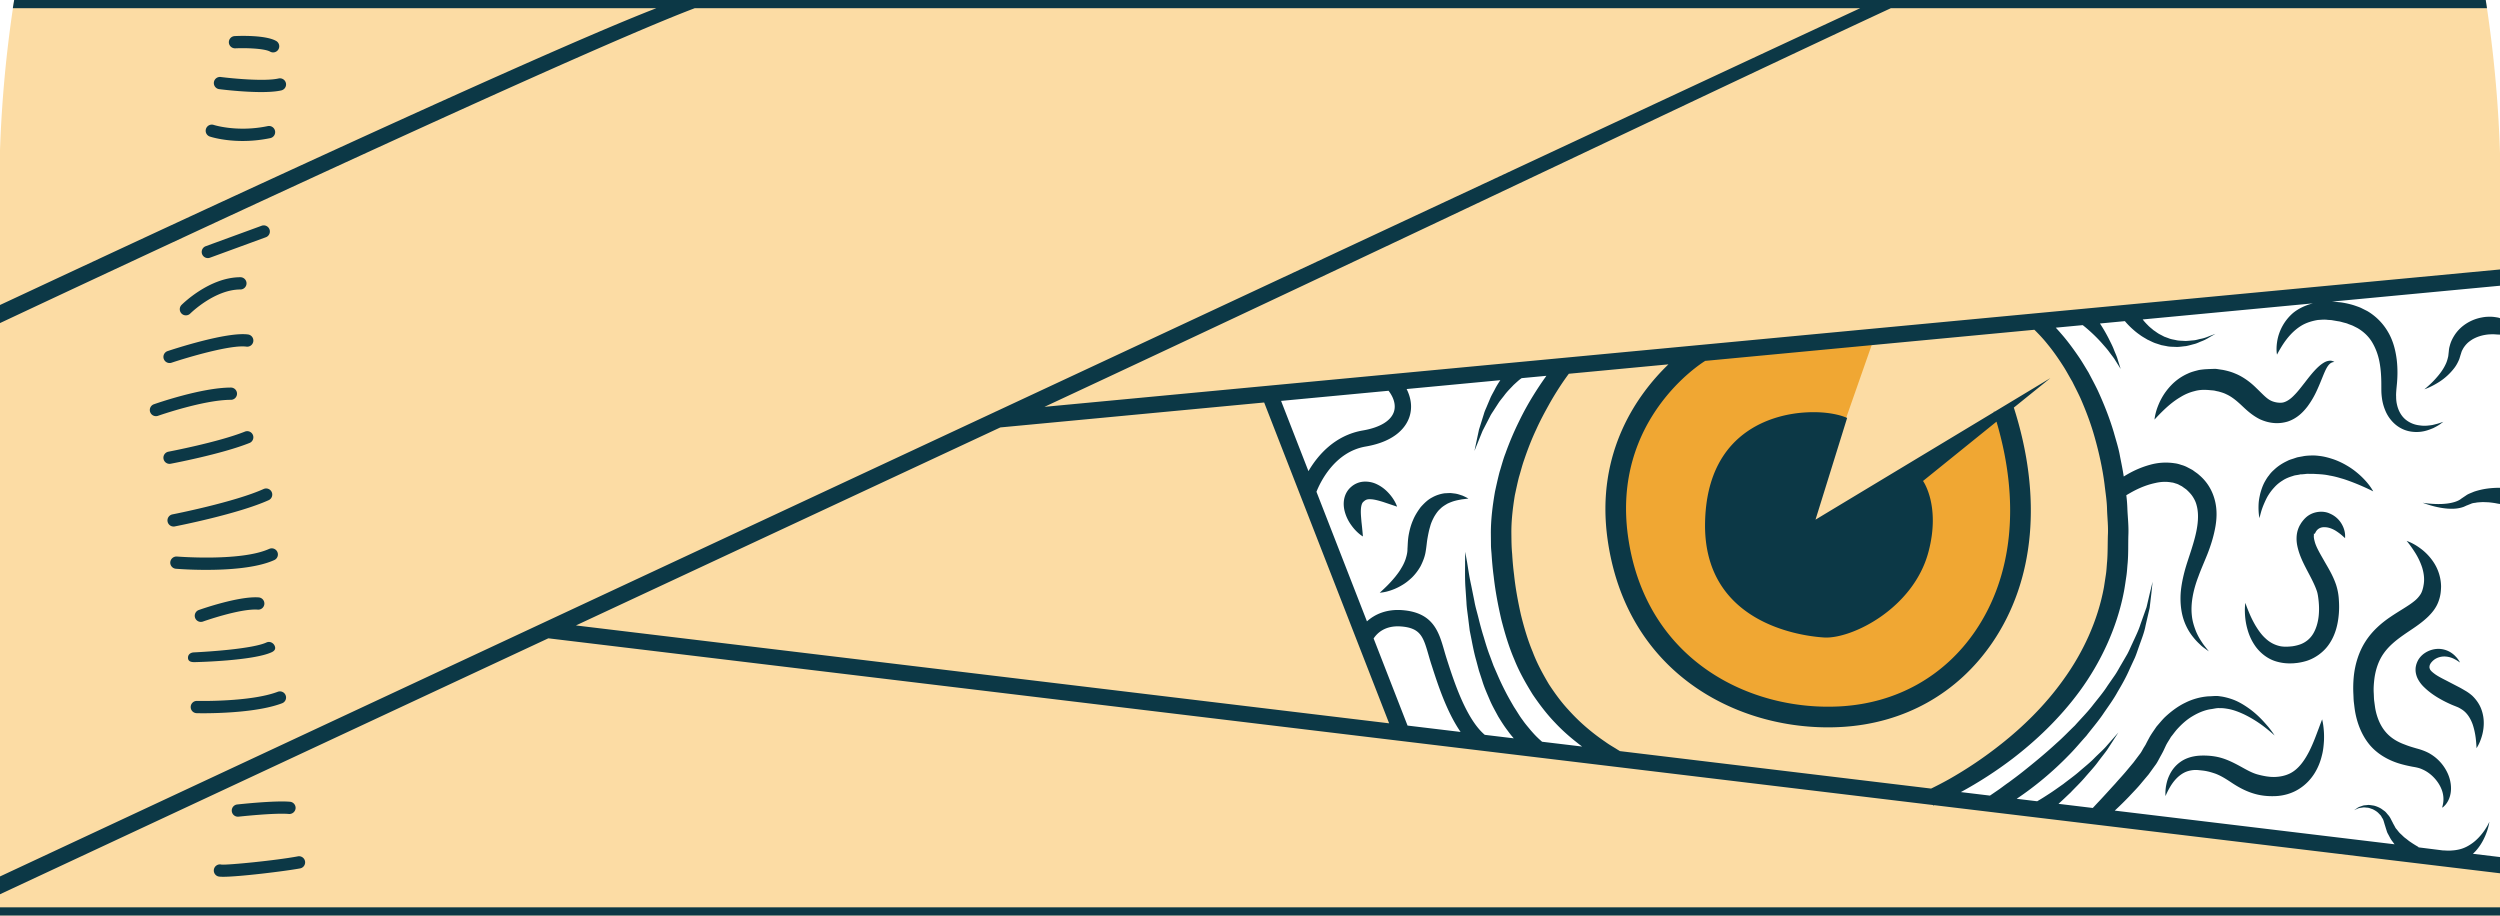 <svg xmlns="http://www.w3.org/2000/svg" width="305.834" height="112" viewBox="0 0 305.834 112"><defs><path id="#nav-eye-9-id-1" d="M-.088 0h306.01v112H-.088z"/></defs><path id="nav-eye-9-id-2" clip-path="url(#nav-eye-9-id-1)" fill="#FCDCA4" d="M305.912 23.635c0-8.04-.627-15.932-1.824-23.635H1.735A153.843 153.843 0 0 0-.088 23.635V112h306v-6l-69.793-8.373s22.74-10.625 23.03-31.44c.28-19.937-9.93-26.802-9.93-26.802l56.69-5.43v-10.32zm-134.625 65.74L155.412 48.25l36.625-4c-.625 1.25-8.125 4.75-8.25 22.375S197.287 93 197.287 93l-26-3.625z"/><path clip-path="url(#beast-eye-9-id-2)" fill="#F0A733" d="M221.365 63.924l7.654-21.854-21.108 1.014s-10.545 6.88-10.26 20.47c.287 13.593 12.92 24.242 24.598 24.21 16.787-.05 24.162-11.14 24.596-24.21.44-13.275-1.35-13.32-1.35-13.32l-23.81 14.645-.32-.956z"/><path clip-path="url(#beast-eye-9-id-2)" fill="#0C3846" d="M305.488 38.832c-.215-.034-.48-.08-.785-.084s-.652.005-1.023.077a5.254 5.254 0 0 0-2.348 1.026 4.765 4.765 0 0 0-1.01 1.078c-.283.433-.506.862-.64 1.405-.087.29-.093.477-.116.684l-.062.556c-.074.324-.16.664-.316.978-.293.64-.723 1.2-1.123 1.65-.396.46-.775.812-1.047 1.05-.27.245-.438.373-.438.373s.807-.25 1.89-.953a7.252 7.252 0 0 0 1.67-1.52c.278-.33.51-.733.696-1.18.045-.11.074-.23.113-.35l.052-.178c.004-.01.025-.11.016-.04l.025-.075c.06-.196.123-.42.193-.513.113-.25.322-.54.53-.755.214-.227.472-.4.722-.56.262-.144.525-.264.79-.35.263-.087.52-.15.763-.187a4.19 4.19 0 0 1 .66-.063c.2-.016.372-.008.517 0 .28.026.695.037.695.037l.01-1.938s0-.09-.434-.168m-25.6 12.73c1.146-.39 1.876-1.162 2.394-1.835a10.68 10.68 0 0 0 1.162-1.99c.574-1.236.89-2.265 1.264-2.856.184-.29.38-.465.564-.534.182-.076.31-.053.31-.063-.005.013-.09-.08-.32-.137-.228-.06-.632-.003-1.013.24-.772.47-1.524 1.406-2.313 2.437-.406.508-.81 1.06-1.277 1.522-.45.478-.973.83-1.432.904-.443.067-1.1-.04-1.557-.31-.49-.28-.995-.847-1.68-1.5-.667-.66-1.563-1.346-2.563-1.747-.498-.215-1-.343-1.518-.446-.267-.033-.532-.084-.796-.116-.252-.02-1.375.043-1.375.043-.25.023-.493.05-.73.09-.474.12-.933.233-1.347.43a6.382 6.382 0 0 0-2.037 1.42c-1.045 1.083-1.518 2.197-1.78 2.965-.247.783-.274 1.25-.274 1.25s.31-.353.855-.898c.547-.537 1.342-1.29 2.36-1.88a5.892 5.892 0 0 1 1.66-.697c.595-.176 1.2-.19 1.888-.126.197.022.438.03.602.065.154.036.307.074.46.1.312.087.653.182.944.332.612.274 1.14.69 1.747 1.244.6.556 1.326 1.3 2.39 1.826 1.093.496 2.253.624 3.412.267m10.438 8.55s-.56-1.124-2.006-2.307a8.865 8.865 0 0 0-1.242-.865 9.262 9.262 0 0 0-1.557-.733c-.57-.194-1.186-.37-1.83-.437a5.488 5.488 0 0 0-1.006-.045c-.35.01-.723.038-.984.1l-.432.077-.106.02-.053.01-.013.004-.068.013-.01.002-.028.01-.242.08c-.316.118-.64.183-.94.35-.606.28-1.17.653-1.628 1.094-.242.21-.45.44-.623.69-.198.23-.34.487-.483.73-.275.49-.434.995-.562 1.446-.11.46-.186.88-.207 1.252-.02.375-.016.698 0 .962.027.527.11.818.11.818s.06-.295.198-.785c.072-.244.172-.536.305-.855.136-.32.29-.674.493-1.032.213-.353.467-.714.77-1.04a4.43 4.43 0 0 1 1.044-.878c.38-.26.83-.432 1.29-.568.218-.093.48-.098.718-.153l.18-.035.023-.01.006-.01.014.003.11.01.435-.04c.316-.048.53-.01.762-.016.22-.015.475.012.727.023.498.023 1.002.07 1.484.178.488.078.96.2 1.408.338.455.12.877.284 1.275.427a28.376 28.376 0 0 1 2.668 1.172m-8.94-2.11h.017-.016m22.965 1.758a8.943 8.943 0 0 0-1.7.39c-.31.14-.704.265-.937.438l-.38.254-.216.145-.146.11c-.424.277-1 .42-1.54.494-.548.073-1.08.08-1.536.062-.912-.035-1.52-.15-1.52-.15s.57.235 1.478.46c.455.11.994.217 1.596.26.6.035 1.27.03 1.96-.228l.253-.115c.02-.008.133-.07.08-.032l.105-.044.426-.17c.293-.132.5-.098.727-.162.242-.026.504-.036.732-.052l.674.026c.423.038.767.09 1.005.137.242.05.498.08.498.08v-1.978s-.05-.013-.34-.01c-.3.003-.72.025-1.218.083m-21.084 5.366c.126-.248.126-.18.183-.275.268-.277.607-.39 1.05-.35.437.028.882.215 1.237.432.35.223.643.452.834.627l.31.275s.01-.143 0-.425a2.992 2.992 0 0 0-.347-1.18 3.034 3.034 0 0 0-1.53-1.406c-.77-.375-2.11-.32-2.995.558-.21.198-.494.572-.555.697l-.082.132-.02.034-.062.113-.047.105c-.066.142-.12.29-.166.445-.178.617-.16 1.266-.05 1.83.23 1.137.71 2.074 1.175 2.978.47.894.95 1.775 1.22 2.58.118.328.177.797.226 1.272.046.468.06.94.032 1.404-.047.93-.275 1.808-.666 2.49a3.043 3.043 0 0 1-1.727 1.405 5.13 5.13 0 0 1-.577.15l-.273.047-.355.033c-.36.026-.756.028-1.1-.037a3.684 3.684 0 0 1-1.807-.934c-.516-.455-.898-1.02-1.223-1.543a12.734 12.734 0 0 1-.738-1.453c-.367-.85-.533-1.376-.533-1.376s-.104.544-.04 1.514c.036.483.11 1.075.304 1.743.186.67.498 1.422 1.05 2.166.554.725 1.41 1.45 2.513 1.757.548.156 1.1.232 1.698.223l.37-.012.454-.045c.29-.04.578-.094.873-.174 1.178-.292 2.375-1.11 3.088-2.223.73-1.107 1.016-2.364 1.12-3.557.054-.602.048-1.196.007-1.787a7.207 7.207 0 0 0-.346-1.84c-.406-1.19-.998-2.1-1.48-2.96-.484-.85-.955-1.637-1.125-2.298-.09-.327-.138-.597-.097-.814.012-.047-.03-.096-.025-.14l.133-.018.09-.168zm-.358.13v-.004c0-.002.004.004.006.007l-.006-.002zm13.176 1.826a6.957 6.957 0 0 0-1.215-.727c-.3-.13-.46-.185-.46-.185s.464.524 1.063 1.48a8.41 8.41 0 0 1 .83 1.76c.21.683.326 1.446.174 2.21-.057.365-.19.82-.363 1.078a3.46 3.46 0 0 1-.783.855c-.71.58-1.754 1.14-2.842 1.876-1.088.727-2.248 1.706-3.088 3.008-.846 1.297-1.3 2.824-1.453 4.29a14.453 14.453 0 0 0-.052 2.19c.02.34.016.637.06 1.01.048.37.085.745.147 1.11.248 1.42.793 2.882 1.764 4.06.976 1.18 2.33 1.895 3.522 2.274.607.193 1.188.318 1.73.424.544.09.854.16 1.216.327.71.308 1.293.816 1.71 1.344.42.533.68 1.094.79 1.59.113.5.088.933.037 1.232-.053.3-.113.465-.113.465l.05.037s.144-.1.368-.355c.213-.26.494-.71.61-1.377.118-.662.05-1.517-.33-2.392a5.366 5.366 0 0 0-2.108-2.41c-.508-.32-1.197-.557-1.7-.688-.5-.145-.997-.288-1.462-.48-.953-.342-1.78-.854-2.393-1.6-.615-.742-1.04-1.747-1.236-2.893l-.114-.836c-.04-.28-.037-.644-.057-.963-.038-.573.01-1.197.08-1.77.155-1.163.524-2.23 1.146-3.104.62-.88 1.47-1.578 2.426-2.247.953-.674 2.027-1.294 3.01-2.246.484-.48.945-1.04 1.225-1.757.28-.715.336-1.298.35-1.92a5.543 5.543 0 0 0-.957-3.03 6.646 6.646 0 0 0-1.582-1.64m1.14 14.323c.044-.118.13-.293.257-.42.236-.282.578-.486.922-.585.7-.208 1.412-.007 1.854.23.228.112.396.228.513.308l.184.122c-.018.015-.12-.286-.496-.69a3.095 3.095 0 0 0-.8-.64 2.89 2.89 0 0 0-1.373-.35 3.044 3.044 0 0 0-1.693.54 2.62 2.62 0 0 0-.744.78c-.06.105-.113.214-.162.325l-.08.212c-.072.274-.104.42-.105.66-.01.44.13.91.338 1.267.202.36.454.664.708.904.512.5 1.04.882 1.58 1.217a14.33 14.33 0 0 0 1.643.86c.26.124.565.23.786.327.205.076.38.18.553.287.687.414 1.132 1.148 1.395 1.91.248.762.355 1.5.398 2.018.05.522.057.838.057.838s.186-.256.406-.764c.205-.51.475-1.272.48-2.287a4.776 4.776 0 0 0-.285-1.67c-.208-.592-.6-1.187-1.118-1.686a5.203 5.203 0 0 0-.877-.63c-.29-.17-.514-.303-.78-.44-.497-.258-1.005-.52-1.51-.785-.497-.253-.987-.502-1.366-.767-.386-.282-.616-.49-.673-.702-.02-.038-.03-.174-.043-.164.01-.06.02-.157.03-.183.005-.01.006-.026.005-.044m5.71 22.613c.673-.766 1.077-1.667 1.31-2.34.23-.68.285-1.146.285-1.146s-.18.437-.566 1.008c-.386.568-.98 1.27-1.704 1.738-.352.24-.73.428-1.094.546-.36.122-.842.2-1.14.215-.587.064-1.12-.02-1.12.002v.006l-3.02-.38c-.055-.027-.03-.05-.105-.09a12.324 12.324 0 0 1-.916-.576c-.2-.122-.368-.282-.583-.44-.223-.152-.39-.35-.605-.54-.22-.188-.36-.423-.56-.643-.1-.112-.136-.24-.212-.36l-.104-.188-.053-.096-.014-.023-.007-.01c-.043-.118-.016-.042-.027-.072l-.027-.055c-.177-.3-.255-.58-.552-.9-.13-.147-.244-.312-.387-.426l-.43-.31a3.332 3.332 0 0 0-.905-.38c-.31-.04-.59-.113-.857-.062-.13.012-.256.022-.375.034-.113.025-.22.07-.32.103-.2.066-.37.124-.486.225l-.38.26.417-.183c.125-.073.3-.097.492-.122.098-.013.2-.036.305-.04.11.01.224.02.34.033.24-.004.476.115.722.193.23.117.475.255.674.446l.29.303c.09.103.134.23.206.338.15.173.217.565.322.865l.146.476c.064.176.105.375.195.532.178.31.33.66.537.924.102.133.2.273.3.406l-34.228-4.12a41.654 41.654 0 0 0 1.793-1.764c.48-.522 1.02-1.052 1.533-1.693.264-.312.533-.634.81-.963.26-.358.522-.723.79-1.094.277-.342.504-.848.754-1.28l.182-.34.006-.01-.018.042.006-.014.018-.038.037-.074.074-.15.286-.615c.197-.384.406-.668.604-1.02.26-.316.498-.66.773-.967.555-.606 1.17-1.164 1.86-1.567.685-.41 1.417-.723 2.17-.854.372-.036.767-.162 1.11-.137.455-.01.723.04 1.082.096.707.13 1.37.397 1.97.677a14.443 14.443 0 0 1 2.753 1.756c.625.504.965.824.965.824s-.238-.4-.754-1.036c-.532-.615-1.298-1.524-2.49-2.353-.59-.41-1.278-.832-2.106-1.1-.408-.136-.94-.267-1.316-.305-.486-.097-.936-.002-1.424-.003a7.63 7.63 0 0 0-2.852.79c-.916.442-1.736 1.067-2.482 1.763-.36.357-.676.756-1.012 1.135-.29.427-.62.884-.857 1.296l-.32.596-.18.355-.15.242c-.212.324-.33.64-.608.966-.242.324-.482.643-.717.955l-.756.903c-.48.592-.997 1.127-1.435 1.64-.918 1-1.678 1.85-2.23 2.423l-.555.596-4.197-.506c.455-.403.945-.88 1.482-1.384.557-.593 1.186-1.186 1.748-1.843.56-.66 1.156-1.28 1.63-1.94.478-.65.97-1.215 1.308-1.767l1.16-1.793s-.56.64-1.403 1.598c-.406.488-.977.976-1.533 1.537-.55.57-1.223 1.09-1.854 1.645-.633.552-1.328 1.036-1.943 1.522-.646.45-1.236.883-1.766 1.218-.526.344-.964.62-1.27.795l-.167.098-2.508-.302a39.98 39.98 0 0 0 6.37-5.328c.734-.732 1.416-1.566 2.148-2.37.664-.866 1.39-1.7 2.016-2.613.618-.92 1.286-1.8 1.806-2.76.56-.936 1.08-1.867 1.488-2.82.217-.47.43-.93.64-1.38.194-.458.337-.926.5-1.37.312-.892.65-1.717.798-2.534.184-.8.354-1.532.506-2.18.076-.662.143-1.238.2-1.713l.157-1.484s-.127.528-.352 1.45l-.387 1.657-.738 2.077c-.236.768-.63 1.55-1.01 2.385-.2.414-.375.85-.605 1.273-.242.417-.488.843-.74 1.275-.258.427-.484.88-.777 1.303l-.89 1.28c-.556.884-1.263 1.688-1.91 2.525-.657.833-1.415 1.587-2.103 2.368-.758.724-1.46 1.473-2.21 2.125-1.462 1.35-2.903 2.52-4.146 3.51-.62.497-1.21.924-1.727 1.31-.53.363-.97.72-1.352.973l-.95.65-3.563-.43a49.178 49.178 0 0 0 6.36-4.114c2.687-2.066 5.646-4.78 8.19-8.248 2.53-3.458 4.573-7.718 5.423-12.274.105-.573.184-1.163.273-1.744.09-.585.108-1.11.165-1.665.096-1.182.053-2.266.086-3.392.052-1.112-.083-2.22-.126-3.312a16.625 16.625 0 0 0-.127-1.568c.13-.078.275-.163.44-.258.714-.41 1.798-.96 3.095-1.234.643-.154 1.336-.198 1.99-.072.17.01.328.063.486.118.162.044.322.097.47.19l.228.116.057.028.027.014.12.085c.17.133.43.29.53.403.223.213.49.48.69.795.2.31.368.646.462 1.028.213.75.22 1.64.086 2.553-.13.918-.395 1.853-.686 2.78-.285.92-.64 1.89-.89 2.856-.247.97-.435 1.94-.47 2.887-.03.946.068 1.854.293 2.65a6.9 6.9 0 0 0 .95 2.02c.38.535.76.954 1.1 1.26.317.334.632.522.82.67l.302.217-.23-.292c-.14-.195-.383-.45-.615-.827a7.13 7.13 0 0 1-.746-1.374c-.213-.556-.422-1.184-.49-1.893-.16-1.415.14-3.064.8-4.78.313-.867.702-1.734 1.095-2.712.38-.967.716-1.994.933-3.096.22-1.094.297-2.3-.012-3.5-.308-1.216-.948-2.285-1.925-3.108-.242-.223-.4-.303-.602-.46l-.143-.103-.1-.067-.05-.026-.097-.053-.39-.203a3.545 3.545 0 0 0-.794-.32c-.27-.092-.538-.17-.81-.2a7.1 7.1 0 0 0-2.918.155c-1.467.39-2.533.977-3.32 1.463-.123-.834-.295-1.653-.453-2.455-.173-1.013-.495-1.972-.753-2.916-.557-1.88-1.258-3.602-1.973-5.158-.37-.772-.766-1.495-1.127-2.188-.408-.668-.78-1.31-1.172-1.888-.787-1.154-1.523-2.126-2.19-2.88-.23-.27-.442-.504-.647-.722l3.297-.312c.14.108.305.238.508.413.533.455 1.23 1.104 1.86 1.82.312.36.642.717.9 1.083.263.364.546.69.724 1.006l.65 1.035-.37-1.173c-.097-.363-.288-.75-.458-1.186-.165-.44-.4-.88-.622-1.33a19.86 19.86 0 0 0-1.084-1.868l3.05-.288c.237.285.575.65 1.026 1.045.234.208.498.423.795.626.28.22.625.396.955.6.363.155.707.365 1.107.476l.584.19.612.115c.398.1.818.076 1.215.104.4.006.79-.07 1.16-.1.367-.067.715-.176 1.04-.256.33-.08.614-.238.888-.34.55-.2.947-.488 1.244-.646l.454-.265-.494.188c-.316.108-.744.325-1.307.428-.277.054-.566.16-.887.184s-.652.07-.994.078c-.346-.03-.7-.018-1.05-.083-.345-.086-.7-.115-1.03-.263l-.496-.18-.465-.244c-.313-.14-.575-.373-.85-.543-.247-.22-.505-.4-.708-.627a6.776 6.776 0 0 1-.568-.624l-.053-.07 20.833-1.968c-.916.228-1.752.625-2.406 1.15a5.832 5.832 0 0 0-1.992 3.616c-.135.964-.002 1.506-.002 1.506s.244-.498.72-1.242c.483-.735 1.245-1.715 2.356-2.36.56-.316 1.214-.522 1.94-.64.377-.015.752-.07 1.162-.014.186.02.445.02.574.048l.71.124c.26.028.43.094.63.144.195.058.393.087.59.177.195.082.402.144.596.228l.56.283c.714.418 1.33.975 1.774 1.7.44.724.762 1.576.928 2.483.17.906.22 1.85.22 2.772.007.578-.015.922.063 1.523.068.566.2 1.063.398 1.55.38.968 1.09 1.77 1.896 2.206.806.452 1.65.522 2.327.468.69-.057 1.238-.285 1.67-.46.422-.214.736-.392.93-.55.2-.145.307-.22.307-.22l-.357.117c-.227.088-.572.175-1 .276-.436.064-.967.14-1.54.043a3.263 3.263 0 0 1-1.685-.678c-.504-.4-.87-1.002-1.057-1.717a4.192 4.192 0 0 1-.14-1.124c-.028-.327.038-.942.073-1.33.107-1.014.13-2.087-.002-3.197-.14-1.103-.42-2.273-1.037-3.335a7.085 7.085 0 0 0-2.562-2.604l-.8-.4c-.27-.116-.544-.205-.815-.3a10.396 10.396 0 0 0-1.648-.367l-.72-.07a3.358 3.358 0 0 0-.384-.017l20.677-1.953v-1.99L127.773 49.77C170.006 30.073 212.093 9.923 231.323 1h72.917l-.152-1H1.734l-.166 1h78.735C63.56 7.467 2.798 36.03-.087 37.35v2.214C.63 39.234 69.037 7.02 85 1h142.57c-20.31 9.43-63.785 29.768-105.707 49.328l-.046.005v.016A403493.836 403493.836 0 0 0-.087 107.26v2.18c.732-.344 29.61-13.826 67.167-31.353l169.395 20.395.03.068.116-.05 69.292 8.34v-1.984l-3.39-.408c.144-.14.29-.28.417-.432M169.866 47.803c.68.886.916 1.81.65 2.59-.377 1.105-1.72 1.91-3.785 2.265-3.477.597-5.555 3.086-6.664 4.98l-3.348-8.594 13.147-1.24zm-99.413 28.71c16.33-7.62 34.147-15.933 51.92-24.224l32.276-3.05 15.288 39.247-99.484-11.974zM172.19 88.76l-4.15-10.654c.405-.618 1.368-1.62 3.356-1.47 2.406.187 2.725 1.288 3.36 3.485.106.374.218.758.345 1.15l.085.26c.715 2.218 1.795 5.553 3.494 8.01l-6.49-.78zm16.46 1.98c-.02-.018-.037-.03-.06-.05-.1-.093-.304-.263-.53-.49-.238-.222-.506-.526-.814-.874-.293-.368-.65-.757-.98-1.245-.358-.46-.67-1.02-1.046-1.583-.34-.587-.705-1.205-1.043-1.872a31.75 31.75 0 0 1-.992-2.093l-.48-1.1-.42-1.14c-.296-.755-.53-1.534-.757-2.306-.244-.767-.45-1.53-.633-2.278-.18-.748-.408-1.462-.527-2.16l-.395-1.96c-.27-1.212-.393-2.242-.525-2.958l-.203-1.128-.018 1.145c.014.728-.033 1.774.033 3.027.043.626.09 1.304.137 2.022.03.722.164 1.47.25 2.256l.15 1.193.242 1.21c.157.815.325 1.646.56 2.462l.327 1.23.396 1.206c.24.81.584 1.567.9 2.31.31.746.71 1.43 1.06 2.086.388.64.77 1.235 1.177 1.76.236.336.482.632.725.912l-3.545-.426c-2.266-1.917-3.75-6.49-4.555-8.98l-.084-.263c-.12-.37-.226-.735-.327-1.088-.658-2.277-1.338-4.633-5.127-4.924-1.97-.147-3.387.532-4.322 1.373l-6.176-15.853c.447-1.13 2.205-4.88 6.02-5.534 3.805-.653 4.98-2.53 5.34-3.59.377-1.104.244-2.3-.33-3.444l11.463-1.083c-.23.346-.468.71-.675 1.13-.162.31-.342.62-.5.947-.14.334-.285.674-.428 1.013-.133.343-.307.666-.4 1.016-.105.342-.213.68-.314 1.005l-.293.933c-.064.305-.125.593-.184.857l-.373 1.756.67-1.66c.1-.246.21-.513.324-.796l.44-.852.47-.904c.145-.315.367-.595.547-.895l.566-.873c.2-.276.416-.533.613-.788.38-.524.818-.932 1.158-1.303.366-.33.687-.633.884-.76.04-.028.07-.05.1-.074l3.03-.286-.05.07a40.15 40.15 0 0 0-1.545 2.32 34.14 34.14 0 0 0-1.745 3.17 37 37 0 0 0-1.676 3.955c-.28.712-.47 1.48-.712 2.246-.203.778-.38 1.585-.56 2.403-.286 1.655-.513 3.388-.505 5.163l.012 1.337c.002.5.06.872.084 1.316.058.847.136 1.71.255 2.604.197 1.77.53 3.495.92 5.2.434 1.695.926 3.356 1.592 4.902.62 1.56 1.443 2.983 2.256 4.298.87 1.282 1.768 2.447 2.707 3.42.922.988 1.86 1.798 2.72 2.47.21.17.417.326.616.477l-4.896-.587zm47.762 5.645l-.176.083-38.064-4.582a94.06 94.06 0 0 0-.377-.23c-.324-.217-.836-.483-1.422-.91a25.018 25.018 0 0 1-2.08-1.572 23.184 23.184 0 0 1-2.414-2.33c-.84-.897-1.63-1.97-2.4-3.144-.712-1.21-1.438-2.51-1.98-3.957-.597-1.423-1.05-2.966-1.444-4.552-.355-1.593-.664-3.25-.836-4.9-.107-.812-.18-1.66-.232-2.52-.084-.877-.084-1.63-.094-2.452-.023-1.61.174-3.195.42-4.718.164-.755.318-1.5.502-2.222.22-.714.39-1.425.63-2.097.456-1.35.95-2.612 1.485-3.742.513-1.143 1.067-2.15 1.56-3.04.496-.892.97-1.646 1.367-2.257.402-.61.734-1.074.963-1.386.04-.05.07-.092.102-.134l12.182-1.15c-3.648 3.514-8.965 10.645-7.44 21.44 2.257 15.98 15.23 22.968 26.962 22.967.568 0 1.135-.017 1.695-.05 7.632-.44 14.165-4.1 18.397-10.298 5.205-7.62 6.137-17.83 2.64-28.77l4.474-3.61-6.776 4.084-.176.057c.006.016.008.03.014.043l-21.797 13.135 3.867-12.44s-1.828-.933-5.398-.656c-2.412.188-11.764 1.463-11.98 13.478-.217 12.014 11.2 13.824 14.55 14.033 3.35.21 10.94-3.52 12.782-10.48 1.5-5.667-.668-8.667-.668-8.667l8.988-7.258c2.908 9.817 2.002 18.882-2.604 25.628-3.78 5.537-9.625 8.804-16.457 9.2-11.04.64-23.865-5.58-26.01-20.747-2.018-14.292 8.94-21.21 9.41-21.497l-.016-.013 40.31-3.81c.07.067.15.143.24.235.34.345.845.86 1.42 1.59.59.713 1.247 1.637 1.942 2.732.348.546.666 1.163 1.04 1.787.323.653.68 1.333 1.013 2.06.64 1.47 1.268 3.092 1.756 4.865.493 1.77.925 3.67 1.177 5.667.113 1 .283 2.01.303 3.052.033 1.036.16 2.082.102 3.145-.033 1.048-.012 2.16-.09 3.174-.053.537-.072 1.12-.152 1.626l-.234 1.528c-.756 4.162-2.602 8.075-4.94 11.31-2.32 3.26-5.077 5.877-7.608 7.882a49.25 49.25 0 0 1-6.486 4.373c-.83.46-1.49.795-1.94 1.015m28.143-4.314l-.004.007c.01-.018-.013.03.005-.006m19.517-4.065s-.166.42-.426 1.13c-.27.702-.617 1.708-1.15 2.772-.54 1.048-1.273 2.18-2.38 2.72-.552.267-1.18.403-1.86.422-.674.018-1.44-.13-2.105-.314-.68-.19-1.317-.56-2.06-.968-.74-.406-1.597-.848-2.49-1.087-.448-.12-.888-.187-1.333-.223a9.153 9.153 0 0 0-1.217-.013c-.924.063-1.73.33-2.363.798a4.07 4.07 0 0 0-1.277 1.546c-.26.516-.365.997-.438 1.38-.123.782-.055 1.22-.055 1.22s.148-.42.518-1.054c.355-.623.994-1.495 1.955-1.905.467-.192 1.05-.28 1.596-.213.373.035.752.074 1.035.143.317.064.65.17.968.277.64.234 1.244.604 1.94 1.066.69.464 1.54.965 2.495 1.287.96.332 1.908.442 2.916.403.995-.035 2.017-.322 2.86-.85.85-.52 1.5-1.23 1.947-1.95.45-.725.72-1.454.883-2.13.182-.672.23-1.3.266-1.843.02-.548.006-1.02-.035-1.408a8.152 8.152 0 0 0-.122-.894l-.066-.313M170.91 61.98s-.223-.763-.998-1.62c-.39-.432-.91-.89-1.69-1.216a3.272 3.272 0 0 0-1.423-.22 2.586 2.586 0 0 0-1.52.648c-.5.428-.756.997-.85 1.52-.09.52-.04.978.05 1.374.194.79.532 1.383.876 1.845.676.93 1.375 1.316 1.375 1.316s-.06-.79-.177-1.798c-.04-.505-.105-1.076-.064-1.586.017-.25.07-.477.134-.626a.668.668 0 0 1 .18-.246c.203-.17.08-.072.168-.135.043-.038.096-.06.16-.092.135-.06.336-.087.574-.068.48.022 1.025.188 1.504.332l1.7.572m7.086-1.6c-.184-.02-.385-.053-.6-.066-.217.01-.447.02-.688.034-.48.07-1.01.226-1.518.514-.525.27-.965.706-1.385 1.173-.37.495-.72 1.04-.953 1.62-.254.58-.41 1.182-.523 1.798-.114.65-.11 1.238-.147 1.704.008.43-.104.844-.23 1.246a5.52 5.52 0 0 1-.55 1.14c-.204.37-.462.69-.7.997a15.06 15.06 0 0 1-1.336 1.433c-.354.342-.578.535-.578.535s.296-.006.798-.124a6.893 6.893 0 0 0 1.98-.83c.395-.23.785-.544 1.18-.917a6.31 6.31 0 0 0 1.047-1.388c.275-.553.53-1.17.623-1.832.104-.618.137-1.143.22-1.586.083-.476.18-.96.315-1.4.113-.458.307-.853.504-1.228.215-.352.438-.694.723-.94.262-.28.582-.46.89-.647.323-.15.645-.277.956-.356.305-.085.592-.124.832-.175.48-.05.78-.098.78-.098s-.247-.144-.726-.358c-.244-.072-.547-.198-.916-.25M36.44 104.76c-2.695.505-8.62 1.085-9.35 1.008a.75.75 0 0 0-.417 1.44c.108.036.327.052.63.052 2 0 7.66-.698 9.413-1.026a.75.75 0 1 0-.276-1.475m-7.278-4.85c.044-.006 4.447-.49 6.182-.333a.762.762 0 0 0 .815-.68.75.75 0 0 0-.68-.814c-1.885-.17-6.296.314-6.484.335a.75.75 0 0 0 .166 1.49M24.06 87.247c.054 0 .34.008.79.008 1.903 0 6.756-.116 9.663-1.224a.748.748 0 0 0 .433-.967.748.748 0 0 0-.968-.435c-3.32 1.265-9.813 1.12-9.88 1.117a.75.75 0 0 0-.038 1.5m-1.063-6.753c.02.402.35.508.748.508h.036c.293 0 7.173-.16 9.447-1.208.375-.174.54-.426.366-.803-.174-.376-.62-.567-.995-.394-1.668.77-6.98 1.123-8.888 1.214-.415.02-.733.27-.713.682m1.582-4.412c.083 0 .168-.015.25-.044.047-.017 4.536-1.61 6.696-1.458a.75.75 0 1 0 .106-1.496c-2.46-.17-7.11 1.47-7.305 1.54a.75.75 0 0 0 .252 1.458m8.355-8.933c-3.445 1.565-11.215.94-11.294.935a.768.768 0 0 0-.81.686.752.752 0 0 0 .687.81 48.85 48.85 0 0 0 3.71.136c2.67 0 6.165-.217 8.33-1.2a.75.75 0 0 0-.62-1.366m-.668-7.335c-3.545 1.61-11.093 3.1-11.168 3.113a.75.75 0 1 0 .288 1.472c.316-.062 7.795-1.537 11.5-3.22a.75.75 0 0 0-.62-1.365m-1.747-5.62a.75.75 0 0 0-.557-1.394c-3.226 1.29-9.3 2.447-9.36 2.458a.75.75 0 1 0 .278 1.474c.256-.047 6.278-1.194 9.64-2.54m-12.152-3.78a.75.75 0 0 0 .956.458c.056-.02 5.588-1.957 8.918-1.957a.75.75 0 0 0 0-1.5c-3.588 0-9.18 1.96-9.417 2.043a.747.747 0 0 0-.458.956m1.662-6.512a.753.753 0 0 0 .95.474c1.9-.634 7.252-2.23 9.162-1.968a.75.75 0 0 0 .2-1.488c-2.6-.346-9.105 1.79-9.84 2.033a.75.75 0 0 0-.473.95m2.18-5.54a.752.752 0 0 0 1.06 0c.03-.03 2.984-2.947 6.137-2.947a.75.75 0 0 0 0-1.5c-3.767 0-7.058 3.248-7.196 3.386a.75.75 0 0 0 0 1.06m9.773-10.734l-6.834 2.5a.75.75 0 0 0 .516 1.408l6.832-2.5a.75.75 0 1 0-.515-1.408M25.2 15.76a.748.748 0 0 0 .475.947c.092.03 1.652.54 4.01.54 1 0 2.144-.093 3.38-.35a.75.75 0 0 0 .58-.888.753.753 0 0 0-.886-.583c-3.733.78-6.583-.134-6.613-.144a.75.75 0 0 0-.946.478m.967-5.694a.75.75 0 0 0 .648.84c.155.02 2.807.357 5.138.357.93 0 1.812-.054 2.46-.203a.75.75 0 0 0 .563-.9.752.752 0 0 0-.9-.56c-1.668.384-5.67 0-7.07-.18a.75.75 0 0 0-.84.646m6.874-3.752a.75.75 0 0 0 1.023-.28.75.75 0 0 0-.28-1.023c-1.29-.736-4.452-.627-5.073-.596a.75.75 0 0 0-.713.784c.02.414.373.726.784.714 1.363-.063 3.587.018 4.26.402M-.088 111h306v1h-306z"/></svg>